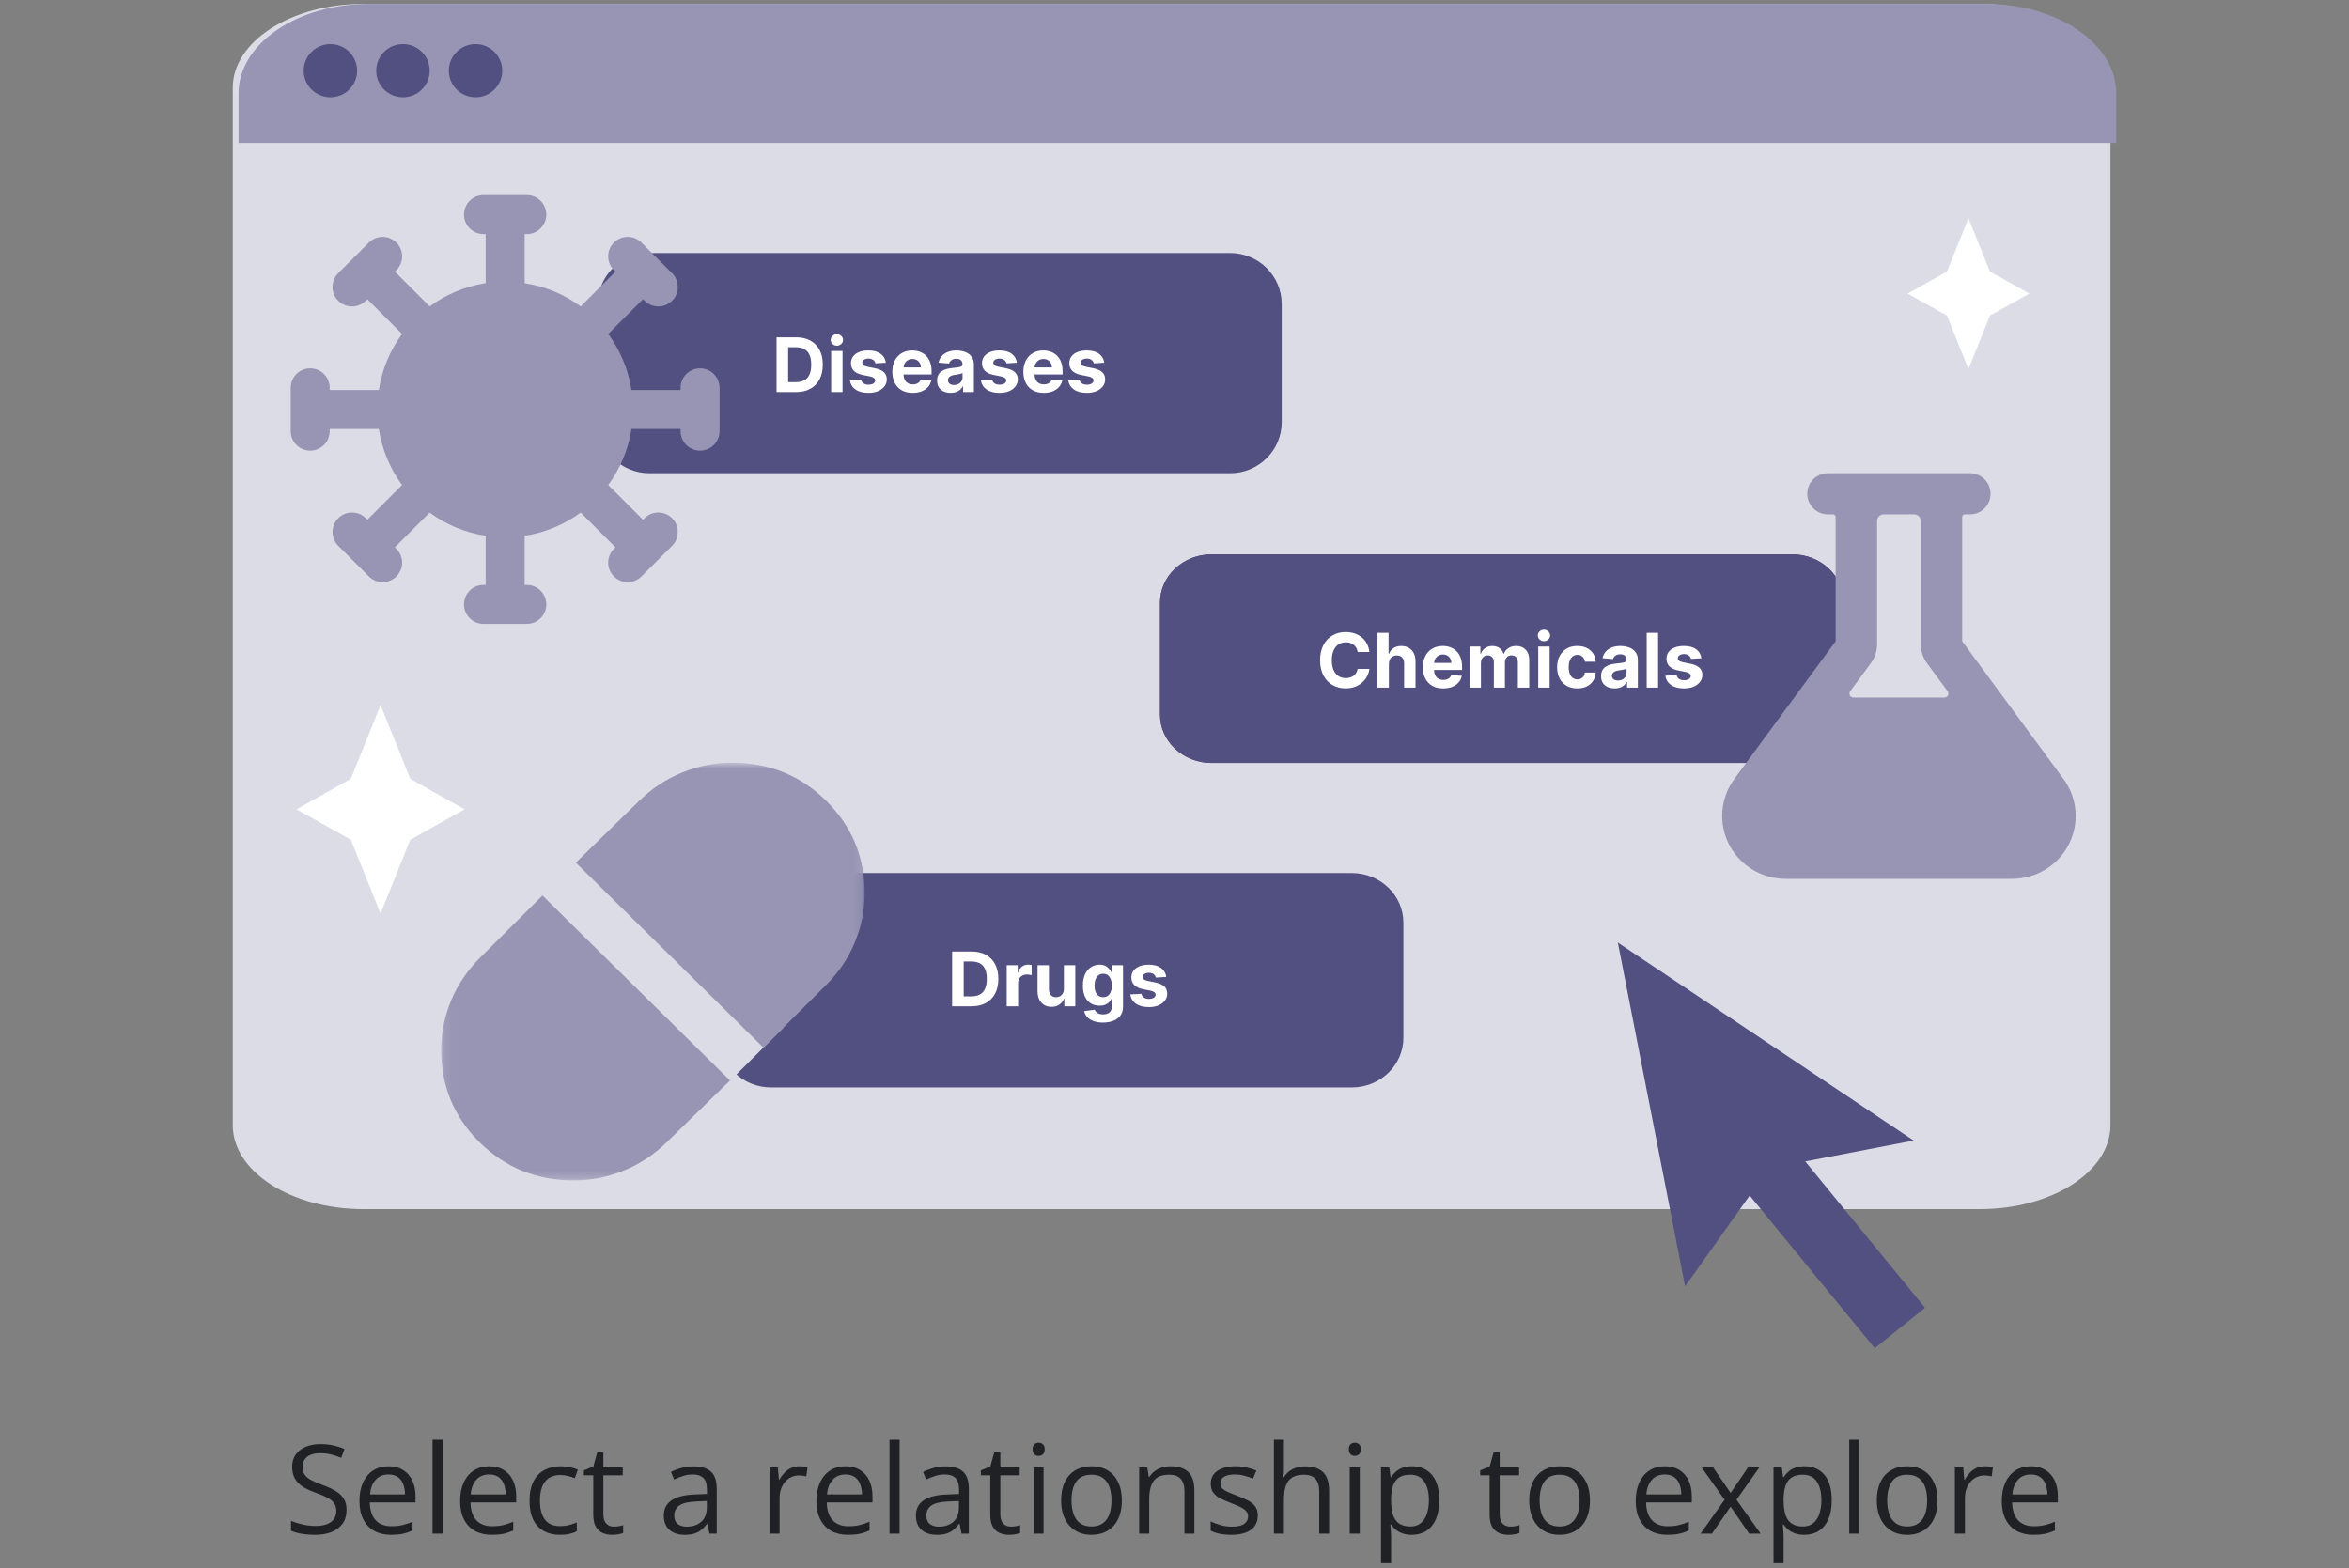 <svg width="304" height="203" viewBox="0 0 304 203" fill="none" xmlns="http://www.w3.org/2000/svg">
<rect x="0" y="0" width="304" height="203" fill="#808080" stroke="none"/>
<g clip-path="url(#clip0_8809_212117)">
<path d="M256.221 0.5H47.028C37.693 0.5 30.125 5.358 30.125 11.351V145.648C30.125 151.642 37.693 156.5 47.028 156.5H256.221C265.558 156.5 273.125 151.642 273.125 145.648V11.351C273.125 5.358 265.558 0.5 256.221 0.5Z" fill="#DCDCE6"/>
<path d="M174.947 113H99.803C96.115 113 93.125 115.879 93.125 119.431V134.319C93.125 137.871 96.115 140.75 99.803 140.75H174.947C178.635 140.75 181.625 137.871 181.625 134.319V119.431C181.625 115.879 178.635 113 174.947 113Z" fill="#524F81"/>
<path d="M125.734 130.249H123.22V123.158H125.755C126.468 123.158 127.081 123.301 127.597 123.584C128.111 123.866 128.507 124.271 128.784 124.8C129.063 125.328 129.203 125.961 129.203 126.697C129.203 127.435 129.063 128.071 128.784 128.602C128.507 129.132 128.109 129.54 127.589 129.823C127.072 130.108 126.454 130.249 125.734 130.249ZM124.719 128.965H125.671C126.115 128.965 126.487 128.887 126.79 128.729C127.094 128.57 127.323 128.324 127.475 127.992C127.63 127.657 127.707 127.225 127.707 126.697C127.707 126.173 127.63 125.745 127.475 125.413C127.323 125.08 127.096 124.835 126.793 124.678C126.49 124.522 126.118 124.443 125.675 124.443H124.719V128.965ZM130.285 130.249V124.931H131.716V125.859H131.771C131.868 125.529 132.031 125.28 132.259 125.111C132.488 124.94 132.751 124.855 133.048 124.855C133.123 124.855 133.202 124.86 133.288 124.869C133.373 124.878 133.448 124.891 133.513 124.907V126.216C133.444 126.195 133.348 126.176 133.225 126.16C133.103 126.144 132.991 126.136 132.889 126.136C132.673 126.136 132.478 126.184 132.308 126.278C132.139 126.37 132.005 126.499 131.906 126.666C131.809 126.832 131.761 127.024 131.761 127.24V130.249H130.285ZM137.686 127.985V124.931H139.161V130.249H137.745V129.283H137.689C137.569 129.595 137.369 129.845 137.09 130.035C136.813 130.224 136.475 130.318 136.075 130.318C135.72 130.318 135.407 130.238 135.137 130.076C134.867 129.915 134.656 129.685 134.504 129.387C134.353 129.089 134.278 128.733 134.275 128.317V124.931H135.75V128.054C135.753 128.368 135.837 128.617 136.003 128.799C136.169 128.981 136.392 129.072 136.671 129.072C136.849 129.072 137.015 129.032 137.17 128.951C137.324 128.868 137.449 128.746 137.544 128.584C137.641 128.422 137.688 128.223 137.686 127.985ZM142.736 132.355C142.258 132.355 141.849 132.289 141.507 132.157C141.168 132.028 140.898 131.851 140.697 131.627C140.496 131.404 140.366 131.152 140.306 130.873L141.67 130.689C141.712 130.795 141.778 130.894 141.868 130.987C141.958 131.079 142.076 131.153 142.224 131.209C142.374 131.266 142.556 131.295 142.771 131.295C143.092 131.295 143.356 131.217 143.564 131.059C143.774 130.905 143.879 130.645 143.879 130.281V129.307H143.817C143.752 129.455 143.655 129.595 143.526 129.727C143.397 129.858 143.23 129.965 143.027 130.048C142.824 130.132 142.582 130.173 142.3 130.173C141.901 130.173 141.538 130.081 141.209 129.896C140.884 129.709 140.624 129.424 140.431 129.041C140.239 128.656 140.143 128.168 140.143 127.58C140.143 126.977 140.241 126.475 140.437 126.07C140.634 125.666 140.894 125.364 141.22 125.163C141.547 124.963 141.907 124.862 142.297 124.862C142.594 124.862 142.843 124.912 143.044 125.014C143.245 125.113 143.407 125.238 143.53 125.388C143.654 125.536 143.749 125.681 143.817 125.824H143.872V124.931H145.336V130.301C145.336 130.753 145.226 131.132 145.004 131.437C144.783 131.742 144.475 131.97 144.083 132.123C143.693 132.277 143.244 132.355 142.736 132.355ZM142.768 129.065C143.005 129.065 143.206 129.007 143.37 128.889C143.536 128.769 143.663 128.598 143.751 128.376C143.841 128.152 143.886 127.885 143.886 127.573C143.886 127.261 143.842 126.991 143.755 126.763C143.667 126.532 143.539 126.353 143.374 126.226C143.207 126.099 143.005 126.036 142.768 126.036C142.525 126.036 142.321 126.101 142.155 126.233C141.988 126.362 141.862 126.542 141.778 126.773C141.692 127.004 141.649 127.27 141.649 127.573C141.649 127.88 141.692 128.146 141.778 128.369C141.865 128.591 141.991 128.763 142.155 128.885C142.321 129.005 142.525 129.065 142.768 129.065ZM150.935 126.448L149.585 126.531C149.562 126.415 149.512 126.312 149.436 126.219C149.36 126.124 149.26 126.049 149.135 125.994C149.012 125.936 148.866 125.908 148.695 125.908C148.467 125.908 148.274 125.956 148.117 126.053C147.96 126.148 147.881 126.274 147.881 126.434C147.881 126.561 147.932 126.668 148.034 126.756C148.135 126.844 148.309 126.914 148.557 126.967L149.519 127.161C150.036 127.267 150.421 127.438 150.676 127.673C150.929 127.909 151.057 128.218 151.057 128.602C151.057 128.95 150.954 129.256 150.748 129.519C150.545 129.782 150.266 129.988 149.911 130.135C149.557 130.281 149.15 130.353 148.688 130.353C147.984 130.353 147.424 130.207 147.005 129.913C146.59 129.618 146.347 129.217 146.275 128.709L147.726 128.632C147.769 128.847 147.876 129.011 148.044 129.124C148.213 129.235 148.429 129.29 148.692 129.29C148.95 129.29 149.158 129.241 149.315 129.142C149.474 129.04 149.555 128.909 149.557 128.75C149.555 128.617 149.498 128.506 149.388 128.421C149.277 128.334 149.106 128.266 148.875 128.221L147.954 128.037C147.435 127.933 147.048 127.753 146.794 127.497C146.542 127.24 146.417 126.914 146.417 126.517C146.417 126.175 146.509 125.881 146.694 125.634C146.881 125.387 147.143 125.197 147.48 125.063C147.819 124.929 148.216 124.862 148.671 124.862C149.343 124.862 149.871 125.004 150.256 125.288C150.644 125.572 150.871 125.959 150.935 126.448Z" fill="white"/>
<path d="M231.947 71.75H156.803C153.115 71.75 150.125 74.552 150.125 78.007V92.493C150.125 95.949 153.115 98.75 156.803 98.75H231.947C235.636 98.75 238.625 95.949 238.625 92.493V78.007C238.625 74.552 235.636 71.75 231.947 71.75Z" fill="#662E6B"/>
<path d="M231.947 71.75H156.803C153.115 71.75 150.125 74.552 150.125 78.007V92.493C150.125 95.949 153.115 98.75 156.803 98.75H231.947C235.636 98.75 238.625 95.949 238.625 92.493V78.007C238.625 74.552 235.636 71.75 231.947 71.75Z" fill="#524F81"/>
<path d="M177.222 84.391H175.705C175.678 84.196 175.621 84.022 175.536 83.869C175.45 83.714 175.341 83.583 175.207 83.474C175.073 83.365 174.919 83.283 174.743 83.225C174.57 83.167 174.382 83.138 174.178 83.138C173.812 83.138 173.492 83.23 173.219 83.412C172.947 83.592 172.736 83.855 172.586 84.202C172.436 84.545 172.361 84.963 172.361 85.455C172.361 85.96 172.436 86.385 172.586 86.729C172.738 87.073 172.951 87.332 173.223 87.508C173.495 87.683 173.81 87.771 174.168 87.771C174.369 87.771 174.555 87.745 174.726 87.691C174.898 87.638 175.052 87.561 175.186 87.46C175.32 87.355 175.431 87.229 175.519 87.082C175.609 86.935 175.671 86.766 175.705 86.576L177.222 86.584C177.183 86.909 177.085 87.223 176.928 87.525C176.773 87.825 176.564 88.094 176.301 88.332C176.04 88.567 175.729 88.754 175.366 88.893C175.006 89.029 174.598 89.097 174.144 89.097C173.512 89.097 172.946 88.954 172.447 88.668C171.951 88.381 171.559 87.967 171.27 87.425C170.984 86.882 170.841 86.226 170.841 85.455C170.841 84.682 170.986 84.024 171.277 83.481C171.568 82.939 171.963 82.525 172.461 82.242C172.96 81.955 173.521 81.812 174.144 81.812C174.555 81.812 174.936 81.87 175.286 81.985C175.639 82.101 175.952 82.27 176.224 82.491C176.497 82.71 176.719 82.979 176.89 83.298C177.063 83.616 177.173 83.981 177.222 84.391ZM179.744 85.926V89H178.27V81.909H179.703V84.62H179.765C179.885 84.307 180.079 84.061 180.346 83.883C180.614 83.703 180.95 83.613 181.354 83.613C181.723 83.613 182.046 83.693 182.32 83.855C182.597 84.014 182.812 84.244 182.964 84.544C183.119 84.842 183.195 85.198 183.193 85.614V89H181.718V85.877C181.72 85.549 181.637 85.294 181.468 85.112C181.303 84.93 181.069 84.838 180.769 84.838C180.568 84.838 180.391 84.881 180.236 84.967C180.084 85.052 179.964 85.177 179.876 85.34C179.791 85.502 179.746 85.697 179.744 85.926ZM186.777 89.104C186.23 89.104 185.759 88.993 185.365 88.771C184.972 88.548 184.669 88.231 184.457 87.823C184.245 87.412 184.139 86.926 184.139 86.365C184.139 85.818 184.245 85.338 184.457 84.925C184.669 84.512 184.969 84.19 185.354 83.959C185.742 83.728 186.196 83.613 186.718 83.613C187.069 83.613 187.396 83.669 187.698 83.782C188.003 83.893 188.269 84.061 188.494 84.284C188.723 84.508 188.901 84.79 189.028 85.129C189.154 85.466 189.218 85.861 189.218 86.314V86.719H184.727V85.804H187.83C187.83 85.592 187.783 85.404 187.691 85.24C187.599 85.076 187.471 84.948 187.307 84.856C187.145 84.761 186.957 84.714 186.742 84.714C186.519 84.714 186.32 84.766 186.147 84.87C185.976 84.971 185.842 85.108 185.746 85.282C185.648 85.453 185.599 85.643 185.596 85.853V86.722C185.596 86.985 185.645 87.212 185.742 87.404C185.841 87.595 185.981 87.743 186.161 87.847C186.341 87.951 186.554 88.003 186.802 88.003C186.965 88.003 187.115 87.98 187.252 87.934C187.387 87.888 187.504 87.818 187.601 87.726C187.698 87.634 187.772 87.52 187.823 87.387L189.187 87.477C189.118 87.805 188.976 88.09 188.761 88.336C188.548 88.578 188.274 88.767 187.937 88.903C187.603 89.037 187.216 89.104 186.777 89.104ZM190.18 89V83.682H191.587V84.62H191.649C191.759 84.309 191.944 84.063 192.202 83.883C192.461 83.703 192.77 83.613 193.131 83.613C193.495 83.613 193.806 83.704 194.062 83.886C194.318 84.067 194.489 84.311 194.575 84.62H194.63C194.738 84.316 194.935 84.072 195.218 83.89C195.505 83.705 195.843 83.613 196.233 83.613C196.729 83.613 197.132 83.771 197.441 84.087C197.753 84.401 197.908 84.847 197.908 85.423V89H196.437V85.714C196.437 85.419 196.359 85.198 196.201 85.05C196.045 84.902 195.849 84.828 195.613 84.828C195.346 84.828 195.136 84.913 194.986 85.084C194.836 85.252 194.761 85.475 194.761 85.753V89H193.331V85.683C193.331 85.423 193.256 85.215 193.106 85.06C192.958 84.905 192.763 84.828 192.521 84.828C192.358 84.828 192.21 84.87 192.078 84.952C191.949 85.033 191.846 85.147 191.77 85.295C191.694 85.441 191.656 85.612 191.656 85.808V89H190.18ZM199.074 89V83.682H200.548V89H199.074ZM199.815 82.996C199.595 82.996 199.408 82.924 199.25 82.778C199.096 82.63 199.018 82.454 199.018 82.249C199.018 82.045 199.096 81.871 199.25 81.726C199.408 81.578 199.595 81.504 199.815 81.504C200.034 81.504 200.221 81.578 200.376 81.726C200.533 81.871 200.611 82.045 200.611 82.249C200.611 82.454 200.533 82.63 200.376 82.778C200.221 82.924 200.034 82.996 199.815 82.996ZM204.133 89.104C203.588 89.104 203.12 88.989 202.727 88.758C202.337 88.525 202.037 88.201 201.827 87.788C201.619 87.375 201.516 86.899 201.516 86.362C201.516 85.817 201.621 85.339 201.831 84.928C202.043 84.515 202.344 84.193 202.735 83.962C203.125 83.729 203.588 83.613 204.126 83.613C204.59 83.613 204.997 83.697 205.345 83.866C205.693 84.034 205.969 84.271 206.173 84.575C206.376 84.88 206.488 85.237 206.509 85.648H205.117C205.077 85.383 204.973 85.17 204.805 85.008C204.639 84.844 204.421 84.762 204.151 84.762C203.922 84.762 203.722 84.825 203.551 84.949C203.383 85.072 203.251 85.25 203.157 85.486C203.062 85.721 203.014 86.006 203.014 86.341C203.014 86.68 203.061 86.969 203.153 87.207C203.248 87.445 203.38 87.625 203.551 87.75C203.722 87.875 203.922 87.937 204.151 87.937C204.319 87.937 204.47 87.903 204.604 87.833C204.74 87.764 204.852 87.664 204.94 87.532C205.03 87.398 205.089 87.238 205.117 87.051H206.509C206.485 87.457 206.374 87.815 206.176 88.124C205.98 88.431 205.708 88.671 205.362 88.844C205.016 89.017 204.607 89.104 204.133 89.104ZM208.969 89.101C208.63 89.101 208.327 89.041 208.062 88.924C207.796 88.804 207.586 88.627 207.432 88.394C207.28 88.159 207.203 87.865 207.203 87.515C207.203 87.22 207.258 86.971 207.366 86.77C207.475 86.569 207.622 86.408 207.809 86.286C207.996 86.164 208.209 86.071 208.447 86.008C208.687 85.946 208.938 85.903 209.201 85.877C209.51 85.845 209.76 85.815 209.949 85.787C210.139 85.757 210.276 85.713 210.361 85.655C210.446 85.598 210.489 85.513 210.489 85.399V85.378C210.489 85.159 210.42 84.99 210.281 84.87C210.145 84.75 209.951 84.689 209.7 84.689C209.434 84.689 209.223 84.748 209.066 84.866C208.909 84.982 208.805 85.127 208.754 85.303L207.391 85.192C207.46 84.868 207.595 84.589 207.799 84.354C208.002 84.116 208.264 83.934 208.585 83.806C208.908 83.677 209.282 83.613 209.707 83.613C210.002 83.613 210.285 83.647 210.555 83.716C210.827 83.786 211.069 83.893 211.279 84.039C211.491 84.184 211.658 84.371 211.78 84.599C211.903 84.826 211.964 85.097 211.964 85.413V89H210.565V88.263H210.523C210.439 88.429 210.324 88.576 210.181 88.702C210.038 88.827 209.866 88.925 209.665 88.996C209.464 89.066 209.233 89.101 208.969 89.101ZM209.392 88.083C209.608 88.083 209.8 88.04 209.966 87.955C210.133 87.867 210.263 87.749 210.358 87.601C210.452 87.454 210.499 87.286 210.499 87.1V86.535C210.454 86.565 210.39 86.593 210.309 86.618C210.231 86.641 210.142 86.663 210.043 86.684C209.943 86.702 209.844 86.719 209.745 86.736C209.645 86.749 209.555 86.762 209.475 86.774C209.302 86.799 209.15 86.839 209.021 86.895C208.892 86.95 208.792 87.025 208.72 87.12C208.648 87.212 208.612 87.328 208.612 87.466C208.612 87.667 208.685 87.82 208.831 87.927C208.978 88.03 209.165 88.083 209.392 88.083ZM214.583 81.909V89H213.109V81.909H214.583ZM220.19 85.198L218.839 85.282C218.816 85.166 218.767 85.063 218.691 84.97C218.614 84.875 218.514 84.8 218.389 84.745C218.267 84.687 218.12 84.658 217.95 84.658C217.721 84.658 217.528 84.707 217.372 84.804C217.214 84.898 217.136 85.025 217.136 85.185C217.136 85.312 217.186 85.419 217.288 85.507C217.39 85.594 217.564 85.665 217.811 85.718L218.773 85.912C219.291 86.018 219.676 86.188 219.93 86.424C220.184 86.659 220.311 86.969 220.311 87.352C220.311 87.7 220.208 88.006 220.003 88.27C219.799 88.533 219.52 88.738 219.165 88.886C218.812 89.032 218.404 89.104 217.942 89.104C217.239 89.104 216.678 88.957 216.26 88.664C215.845 88.369 215.601 87.967 215.53 87.46L216.98 87.383C217.024 87.598 217.13 87.762 217.299 87.875C217.467 87.985 217.683 88.041 217.946 88.041C218.205 88.041 218.413 87.991 218.569 87.892C218.728 87.79 218.809 87.66 218.812 87.501C218.809 87.367 218.753 87.257 218.642 87.172C218.531 87.085 218.36 87.017 218.13 86.971L217.209 86.788C216.689 86.684 216.303 86.504 216.049 86.248C215.797 85.991 215.671 85.665 215.671 85.267C215.671 84.926 215.764 84.632 215.948 84.385C216.136 84.138 216.397 83.947 216.734 83.814C217.074 83.68 217.471 83.613 217.925 83.613C218.597 83.613 219.126 83.755 219.511 84.039C219.899 84.322 220.125 84.709 220.19 85.198Z" fill="white"/>
<path d="M159.197 32.75H84.053C80.365 32.75 77.375 35.707 77.375 39.355V54.645C77.375 58.293 80.365 61.25 84.053 61.25H159.197C162.885 61.25 165.875 58.293 165.875 54.645V39.355C165.875 35.707 162.885 32.75 159.197 32.75Z" fill="#524F81"/>
<path d="M103.013 50.75H100.499V43.659H103.033C103.747 43.659 104.361 43.801 104.875 44.085C105.391 44.367 105.786 44.772 106.063 45.3C106.342 45.829 106.482 46.461 106.482 47.198C106.482 47.936 106.342 48.571 106.063 49.102C105.786 49.633 105.388 50.04 104.869 50.324C104.351 50.608 103.733 50.75 103.013 50.75ZM101.998 49.465H102.95C103.394 49.465 103.766 49.387 104.069 49.23C104.373 49.071 104.602 48.825 104.754 48.492C104.909 48.158 104.986 47.726 104.986 47.198C104.986 46.674 104.909 46.245 104.754 45.913C104.602 45.581 104.375 45.336 104.072 45.179C103.77 45.022 103.397 44.944 102.954 44.944H101.998V49.465ZM107.565 50.75V45.432H109.04V50.75H107.565ZM108.306 44.746C108.087 44.746 107.899 44.673 107.742 44.528C107.587 44.38 107.509 44.204 107.509 43.998C107.509 43.795 107.587 43.621 107.742 43.475C107.899 43.328 108.087 43.254 108.306 43.254C108.525 43.254 108.712 43.328 108.867 43.475C109.024 43.621 109.102 43.795 109.102 43.998C109.102 44.204 109.024 44.38 108.867 44.528C108.712 44.673 108.525 44.746 108.306 44.746ZM114.646 46.948L113.296 47.031C113.273 46.916 113.224 46.812 113.147 46.72C113.071 46.625 112.971 46.55 112.846 46.495C112.723 46.437 112.577 46.408 112.406 46.408C112.177 46.408 111.985 46.457 111.828 46.553C111.671 46.648 111.592 46.775 111.592 46.934C111.592 47.061 111.643 47.169 111.745 47.256C111.847 47.344 112.021 47.414 112.267 47.468L113.23 47.661C113.747 47.768 114.133 47.938 114.387 48.174C114.64 48.409 114.767 48.719 114.767 49.102C114.767 49.45 114.665 49.756 114.46 50.019C114.256 50.282 113.977 50.488 113.621 50.636C113.269 50.781 112.861 50.854 112.399 50.854C111.695 50.854 111.134 50.707 110.716 50.414C110.301 50.119 110.058 49.717 109.986 49.209L111.436 49.133C111.481 49.348 111.586 49.511 111.755 49.625C111.924 49.736 112.14 49.791 112.402 49.791C112.661 49.791 112.869 49.741 113.026 49.642C113.185 49.54 113.266 49.41 113.269 49.251C113.266 49.117 113.209 49.007 113.098 48.922C112.988 48.834 112.817 48.767 112.586 48.721L111.665 48.538C111.146 48.434 110.759 48.254 110.506 47.997C110.254 47.741 110.128 47.414 110.128 47.017C110.128 46.676 110.221 46.382 110.405 46.135C110.592 45.888 110.854 45.697 111.191 45.563C111.53 45.429 111.927 45.362 112.382 45.362C113.053 45.362 113.582 45.504 113.968 45.788C114.355 46.072 114.582 46.459 114.646 46.948ZM118.12 50.854C117.573 50.854 117.102 50.743 116.707 50.521C116.315 50.297 116.012 49.981 115.8 49.573C115.588 49.162 115.482 48.676 115.482 48.115C115.482 47.568 115.588 47.088 115.8 46.675C116.012 46.262 116.311 45.94 116.697 45.709C117.085 45.478 117.539 45.362 118.061 45.362C118.412 45.362 118.738 45.419 119.041 45.532C119.346 45.643 119.611 45.81 119.837 46.034C120.066 46.258 120.244 46.54 120.37 46.879C120.497 47.216 120.561 47.611 120.561 48.063V48.468H116.07V47.554H119.173C119.173 47.342 119.126 47.154 119.034 46.99C118.942 46.826 118.813 46.698 118.65 46.605C118.488 46.511 118.3 46.464 118.085 46.464C117.862 46.464 117.663 46.515 117.49 46.619C117.319 46.721 117.185 46.858 117.088 47.031C116.991 47.202 116.941 47.393 116.939 47.603V48.472C116.939 48.735 116.988 48.962 117.085 49.154C117.184 49.345 117.324 49.493 117.504 49.597C117.684 49.701 117.897 49.753 118.144 49.753C118.308 49.753 118.458 49.73 118.594 49.684C118.73 49.637 118.847 49.568 118.944 49.476C119.041 49.383 119.115 49.27 119.166 49.136L120.529 49.227C120.46 49.554 120.319 49.84 120.104 50.085C119.891 50.328 119.617 50.517 119.28 50.653C118.945 50.787 118.558 50.854 118.12 50.854ZM123.04 50.85C122.701 50.85 122.398 50.791 122.133 50.674C121.867 50.554 121.657 50.377 121.503 50.144C121.351 49.909 121.274 49.615 121.274 49.265C121.274 48.969 121.328 48.721 121.437 48.52C121.546 48.319 121.693 48.158 121.88 48.035C122.067 47.913 122.279 47.821 122.517 47.758C122.757 47.696 123.009 47.652 123.272 47.627C123.581 47.595 123.831 47.565 124.02 47.537C124.209 47.507 124.346 47.463 124.432 47.405C124.517 47.348 124.56 47.262 124.56 47.149V47.128C124.56 46.909 124.491 46.739 124.352 46.619C124.216 46.499 124.022 46.439 123.77 46.439C123.505 46.439 123.294 46.498 123.137 46.616C122.98 46.731 122.876 46.877 122.825 47.052L121.461 46.941C121.531 46.618 121.666 46.339 121.87 46.103C122.073 45.866 122.335 45.683 122.656 45.556C122.979 45.427 123.352 45.362 123.778 45.362C124.073 45.362 124.356 45.397 124.626 45.466C124.898 45.536 125.14 45.643 125.35 45.788C125.562 45.934 125.729 46.121 125.851 46.349C125.974 46.575 126.035 46.847 126.035 47.163V50.75H124.636V50.013H124.594C124.509 50.179 124.395 50.325 124.252 50.452C124.108 50.577 123.937 50.675 123.736 50.746C123.535 50.816 123.303 50.85 123.04 50.85ZM123.463 49.832C123.679 49.832 123.871 49.79 124.037 49.704C124.204 49.617 124.333 49.499 124.429 49.351C124.523 49.203 124.57 49.036 124.57 48.849V48.285C124.524 48.315 124.461 48.342 124.38 48.368C124.301 48.391 124.213 48.413 124.114 48.434C124.014 48.452 123.915 48.469 123.815 48.486C123.716 48.499 123.626 48.512 123.545 48.524C123.373 48.549 123.221 48.589 123.092 48.645C122.962 48.7 122.862 48.775 122.791 48.87C122.719 48.962 122.683 49.078 122.683 49.216C122.683 49.417 122.756 49.57 122.902 49.677C123.049 49.781 123.236 49.832 123.463 49.832ZM131.604 46.948L130.254 47.031C130.231 46.916 130.181 46.812 130.105 46.72C130.029 46.625 129.928 46.55 129.804 46.495C129.682 46.437 129.535 46.408 129.364 46.408C129.136 46.408 128.943 46.457 128.785 46.553C128.629 46.648 128.551 46.775 128.551 46.934C128.551 47.061 128.601 47.169 128.703 47.256C128.804 47.344 128.978 47.414 129.226 47.468L130.188 47.661C130.705 47.768 131.09 47.938 131.344 48.174C131.599 48.409 131.725 48.719 131.725 49.102C131.725 49.45 131.623 49.756 131.417 50.019C131.214 50.282 130.935 50.488 130.579 50.636C130.226 50.781 129.819 50.854 129.357 50.854C128.653 50.854 128.092 50.707 127.675 50.414C127.259 50.119 127.015 49.717 126.943 49.209L128.395 49.133C128.438 49.348 128.545 49.511 128.713 49.625C128.881 49.736 129.097 49.791 129.361 49.791C129.619 49.791 129.826 49.741 129.984 49.642C130.143 49.54 130.224 49.41 130.226 49.251C130.224 49.117 130.167 49.007 130.057 48.922C129.946 48.834 129.775 48.767 129.544 48.721L128.623 48.538C128.104 48.434 127.717 48.254 127.463 47.997C127.211 47.741 127.086 47.414 127.086 47.017C127.086 46.676 127.178 46.382 127.363 46.135C127.549 45.888 127.812 45.697 128.149 45.563C128.488 45.429 128.885 45.362 129.34 45.362C130.012 45.362 130.54 45.504 130.925 45.788C131.313 46.072 131.539 46.459 131.604 46.948ZM135.078 50.854C134.53 50.854 134.06 50.743 133.665 50.521C133.273 50.297 132.97 49.981 132.758 49.573C132.546 49.162 132.439 48.676 132.439 48.115C132.439 47.568 132.546 47.088 132.758 46.675C132.97 46.262 133.269 45.94 133.654 45.709C134.042 45.478 134.497 45.362 135.019 45.362C135.37 45.362 135.697 45.419 135.999 45.532C136.303 45.643 136.569 45.81 136.795 46.034C137.023 46.258 137.201 46.54 137.328 46.879C137.455 47.216 137.518 47.611 137.518 48.063V48.468H133.028V47.554H136.13C136.13 47.342 136.084 47.154 135.991 46.99C135.899 46.826 135.772 46.698 135.607 46.605C135.446 46.511 135.258 46.464 135.043 46.464C134.819 46.464 134.62 46.515 134.448 46.619C134.277 46.721 134.143 46.858 134.046 47.031C133.949 47.202 133.9 47.393 133.897 47.603V48.472C133.897 48.735 133.945 48.962 134.042 49.154C134.142 49.345 134.281 49.493 134.461 49.597C134.641 49.701 134.855 49.753 135.102 49.753C135.266 49.753 135.416 49.73 135.552 49.684C135.688 49.637 135.805 49.568 135.901 49.476C135.999 49.383 136.072 49.27 136.123 49.136L137.488 49.227C137.418 49.554 137.276 49.84 137.062 50.085C136.849 50.328 136.575 50.517 136.237 50.653C135.903 50.787 135.516 50.854 135.078 50.854ZM142.906 46.948L141.556 47.031C141.532 46.916 141.483 46.812 141.407 46.72C141.331 46.625 141.23 46.55 141.106 46.495C140.983 46.437 140.836 46.408 140.666 46.408C140.437 46.408 140.245 46.457 140.088 46.553C139.931 46.648 139.852 46.775 139.852 46.934C139.852 47.061 139.903 47.169 140.005 47.256C140.106 47.344 140.281 47.414 140.527 47.468L141.49 47.661C142.007 47.768 142.393 47.938 142.646 48.174C142.9 48.409 143.027 48.719 143.027 49.102C143.027 49.45 142.924 49.756 142.719 50.019C142.516 50.282 142.237 50.488 141.881 50.636C141.528 50.781 141.121 50.854 140.659 50.854C139.955 50.854 139.394 50.707 138.976 50.414C138.561 50.119 138.317 49.717 138.246 49.209L139.696 49.133C139.741 49.348 139.846 49.511 140.015 49.625C140.184 49.736 140.399 49.791 140.662 49.791C140.921 49.791 141.129 49.741 141.286 49.642C141.445 49.54 141.526 49.41 141.528 49.251C141.526 49.117 141.469 49.007 141.358 48.922C141.247 48.834 141.077 48.767 140.846 48.721L139.925 48.538C139.405 48.434 139.019 48.254 138.765 47.997C138.514 47.741 138.388 47.414 138.388 47.017C138.388 46.676 138.48 46.382 138.664 46.135C138.852 45.888 139.114 45.697 139.45 45.563C139.79 45.429 140.187 45.362 140.641 45.362C141.313 45.362 141.842 45.504 142.228 45.788C142.615 46.072 142.841 46.459 142.906 46.948Z" fill="white"/>
<mask id="mask0_8809_212117" style="mask-type:luminance" maskUnits="userSpaceOnUse" x="57" y="98" width="55" height="55">
<path d="M111.875 98.75H57.125V152.75H111.875V98.75Z" fill="white"/>
</mask>
<g mask="url(#mask0_8809_212117)">
<path d="M68.191 117.912L73.142 112.977L76.346 109.783L101.391 133.009L92.072 142.299L68.191 117.912Z" fill="#DCDCE6"/>
<path d="M98.796 135.591L106.856 127.551C108.469 125.961 109.716 124.131 110.598 122.061C111.449 120.021 111.906 117.861 111.906 115.611C111.906 110.901 110.233 106.911 106.917 103.641C103.602 100.371 99.556 98.721 94.781 98.721C92.5 98.721 90.31 99.141 88.241 100.011C86.173 100.851 84.318 102.081 82.675 103.701L74.523 111.651L98.796 135.591ZM74.219 152.781C76.501 152.781 78.691 152.361 80.759 151.491C82.827 150.651 84.683 149.421 86.325 147.801L94.477 139.851L70.204 115.911L62.144 123.951C60.532 125.541 59.285 127.371 58.403 129.441C57.551 131.481 57.095 133.641 57.095 135.891C57.095 140.601 58.768 144.591 62.083 147.861C65.398 151.131 69.444 152.781 74.219 152.781Z" fill="#9795B3"/>
</g>
<path fill-rule="evenodd" clip-rule="evenodd" d="M253.941 83.004V66.906C253.941 66.722 254.091 66.573 254.275 66.573H254.95C256.42 66.573 257.613 65.381 257.613 63.911C257.613 62.441 256.42 61.25 254.95 61.25H236.552C235.081 61.25 233.89 62.441 233.89 63.911C233.89 65.381 235.081 66.573 236.552 66.573H237.227C237.412 66.573 237.561 66.722 237.561 66.906V83.004L224.452 100.821C223.558 102.035 223.021 103.471 222.901 104.97C222.781 106.468 223.083 107.97 223.772 109.309C224.462 110.647 225.512 111.77 226.805 112.553C228.099 113.337 229.585 113.75 231.1 113.75H260.4C261.916 113.75 263.401 113.337 264.695 112.553C265.988 111.77 267.038 110.647 267.728 109.309C268.417 107.97 268.72 106.468 268.6 104.97C268.48 103.472 267.945 102.036 267.05 100.821L253.941 83.004ZM242.927 67.419V83.35C242.927 84.252 242.638 85.131 242.104 85.858L239.443 89.473C239.196 89.808 239.436 90.282 239.852 90.282H251.65C252.067 90.282 252.306 89.808 252.059 89.473L249.399 85.858C248.864 85.131 248.575 84.252 248.575 83.35V67.419C248.575 66.952 248.196 66.573 247.728 66.573H243.774C243.306 66.573 242.927 66.952 242.927 67.419ZM231.103 108.427H260.401C260.93 108.426 261.448 108.282 261.898 108.009C262.348 107.736 262.711 107.347 262.949 106.884C263.187 106.422 263.291 105.905 263.25 105.39C263.209 104.874 263.025 104.379 262.717 103.958L256.824 95.95C256.664 95.733 256.411 95.605 256.141 95.605H235.361C235.091 95.605 234.838 95.733 234.679 95.95L228.787 103.958C228.479 104.378 228.295 104.874 228.253 105.39C228.213 105.905 228.317 106.422 228.555 106.884C228.793 107.347 229.156 107.736 229.606 108.009C230.056 108.282 230.574 108.426 231.103 108.427Z" fill="#9795B3"/>
<path d="M226.264 105.282L234.736 91.733L239.82 93.427L258.458 95.12L263.542 98.507L266.931 105.282L261.847 112.056L227.959 110.363L226.264 105.282Z" fill="#9795B3"/>
<path d="M251.966 35.154L246.875 38L251.966 40.846L254.751 47.75L257.534 40.846L262.625 38L257.534 35.154L254.751 28.25L251.966 35.154Z" fill="white"/>
<path d="M45.405 100.809L38.375 104.751L45.405 108.691L49.251 118.25L53.095 108.691L60.125 104.751L53.095 100.809L49.251 91.25L45.405 100.809Z" fill="white"/>
<path fill-rule="evenodd" clip-rule="evenodd" d="M60.049 27.773C60.049 26.38 61.178 25.25 62.572 25.25H68.178C69.571 25.25 70.701 26.38 70.701 27.773C70.701 29.166 69.571 30.296 68.178 30.296H67.897V36.653C70.582 37.064 73.053 38.12 75.15 39.658L79.647 35.161L79.449 34.964C78.463 33.978 78.463 32.381 79.449 31.396C80.434 30.411 82.031 30.411 83.016 31.396L86.98 35.359C87.965 36.345 87.965 37.942 86.98 38.927C85.995 39.912 84.397 39.912 83.412 38.927L83.214 38.729L78.717 43.226C80.255 45.322 81.311 47.794 81.722 50.477H88.079V50.197C88.079 48.804 89.209 47.674 90.602 47.674C91.996 47.674 93.125 48.804 93.125 50.197V55.803C93.125 57.196 91.996 58.326 90.602 58.326C89.209 58.326 88.079 57.196 88.079 55.803V55.523H81.722C81.311 58.206 80.255 60.678 78.717 62.774L83.214 67.271L83.412 67.073C84.397 66.088 85.995 66.088 86.98 67.073C87.965 68.058 87.965 69.656 86.98 70.641L83.016 74.604C82.031 75.589 80.434 75.589 79.449 74.604C78.463 73.619 78.463 72.022 79.449 71.036L79.647 70.838L75.15 66.341C73.053 67.88 70.582 68.936 67.897 69.347V75.705H68.178C69.571 75.705 70.701 76.834 70.701 78.227C70.701 79.621 69.571 80.75 68.178 80.75H62.572C61.178 80.75 60.049 79.621 60.049 78.227C60.049 76.834 61.178 75.705 62.572 75.705H62.852V69.347C60.168 68.936 57.697 67.88 55.601 66.342L51.105 70.838L51.303 71.037C52.288 72.023 52.288 73.62 51.302 74.605C50.317 75.589 48.719 75.589 47.734 74.603L45.804 72.671C45.787 72.656 45.77 72.639 45.753 72.622C45.736 72.605 45.719 72.588 45.703 72.57L43.774 70.64C42.789 69.654 42.789 68.057 43.775 67.072C44.761 66.088 46.358 66.088 47.343 67.074L47.538 67.27L52.033 62.775C50.495 60.679 49.439 58.207 49.029 55.523H42.67V55.803C42.67 57.196 41.541 58.326 40.148 58.326C38.755 58.326 37.625 57.196 37.625 55.803V50.197C37.625 48.804 38.755 47.674 40.148 47.674C41.541 47.674 42.67 48.804 42.67 50.197V50.477H49.029C49.439 47.793 50.495 45.322 52.033 43.226L47.536 38.729L47.338 38.928C46.352 39.913 44.755 39.912 43.77 38.926C42.785 37.941 42.786 36.344 43.771 35.359L45.703 33.428C45.719 33.411 45.736 33.394 45.752 33.378C45.77 33.361 45.787 33.344 45.804 33.327L47.735 31.398C48.72 30.413 50.318 30.414 51.303 31.399C52.287 32.385 52.287 33.982 51.301 34.967L51.105 35.163L55.601 39.658C57.697 38.12 60.168 37.064 62.852 36.653V30.296H62.572C61.178 30.296 60.049 29.166 60.049 27.773ZM65.375 41.508C59.028 41.508 53.883 46.653 53.883 53C53.883 59.347 59.028 64.492 65.375 64.492C71.722 64.492 76.867 59.347 76.867 53C76.867 46.653 71.722 41.508 65.375 41.508Z" fill="#9795B3"/>
<path d="M77.989 52.16C77.989 59.59 71.965 65.614 64.534 65.614C57.103 65.614 51.08 59.59 51.08 52.16C51.08 44.729 57.103 38.705 64.534 38.705C71.965 38.705 77.989 44.729 77.989 52.16Z" fill="#9795B3"/>
<path d="M226.428 154.753C223.595 158.731 220.93 162.487 218.078 166.495C215.118 151.368 212.207 136.513 209.375 122C222.018 130.463 234.886 139.072 247.655 147.622C243.333 148.459 238.648 149.364 233.631 150.327C238.894 156.756 243.941 162.934 249.125 169.276C246.949 171.028 244.823 172.729 242.628 174.5C237.238 167.924 231.945 161.465 226.447 154.753H226.428Z" fill="#524F81"/>
<path d="M47.778 0.5H256.971C266.303 0.5 273.875 5.685 273.875 12.075V18.5H30.875V12.075C30.875 5.685 38.447 0.5 47.778 0.5Z" fill="#9795B3"/>
<path d="M61.542 12.594C63.452 12.594 65 11.053 65 9.152C65 7.252 63.452 5.711 61.542 5.711C59.632 5.711 58.084 7.252 58.084 9.152C58.084 11.053 59.632 12.594 61.542 12.594Z" fill="#524F81"/>
<path d="M52.148 12.594C54.057 12.594 55.606 11.053 55.606 9.152C55.606 7.252 54.057 5.711 52.148 5.711C50.238 5.711 48.69 7.252 48.69 9.152C48.69 11.053 50.238 12.594 52.148 12.594Z" fill="#524F81"/>
<path d="M42.76 12.594C44.67 12.594 46.218 11.053 46.218 9.152C46.218 7.252 44.67 5.711 42.76 5.711C40.85 5.711 39.302 7.252 39.302 9.152C39.302 11.053 40.85 12.594 42.76 12.594Z" fill="#524F81"/>
</g>
<path d="M44.852 195.461C44.852 196.138 44.682 196.716 44.344 197.195C44.01 197.669 43.542 198.031 42.938 198.281C42.333 198.531 41.622 198.656 40.805 198.656C40.372 198.656 39.964 198.635 39.578 198.594C39.193 198.552 38.839 198.492 38.516 198.414C38.193 198.336 37.909 198.24 37.664 198.125V196.852C38.055 197.013 38.531 197.164 39.094 197.305C39.656 197.44 40.245 197.508 40.859 197.508C41.432 197.508 41.917 197.432 42.312 197.281C42.708 197.125 43.008 196.904 43.211 196.617C43.419 196.326 43.523 195.977 43.523 195.57C43.523 195.18 43.438 194.854 43.266 194.594C43.094 194.328 42.807 194.089 42.406 193.875C42.01 193.656 41.469 193.424 40.781 193.18C40.297 193.008 39.87 192.82 39.5 192.617C39.13 192.409 38.82 192.174 38.57 191.914C38.32 191.654 38.13 191.352 38 191.008C37.875 190.664 37.812 190.271 37.812 189.828C37.812 189.219 37.966 188.698 38.273 188.266C38.586 187.828 39.016 187.495 39.562 187.266C40.115 187.031 40.747 186.914 41.461 186.914C42.07 186.914 42.633 186.971 43.148 187.086C43.669 187.201 44.146 187.354 44.578 187.547L44.164 188.688C43.753 188.516 43.315 188.372 42.852 188.258C42.393 188.143 41.919 188.086 41.43 188.086C40.94 188.086 40.526 188.159 40.188 188.305C39.854 188.445 39.599 188.646 39.422 188.906C39.245 189.167 39.156 189.477 39.156 189.836C39.156 190.237 39.24 190.57 39.406 190.836C39.578 191.102 39.849 191.339 40.219 191.547C40.594 191.75 41.089 191.964 41.703 192.188C42.375 192.432 42.945 192.693 43.414 192.969C43.883 193.24 44.24 193.573 44.484 193.969C44.729 194.359 44.852 194.857 44.852 195.461ZM50.289 189.781C51.018 189.781 51.643 189.943 52.164 190.266C52.685 190.589 53.083 191.042 53.359 191.625C53.635 192.203 53.773 192.88 53.773 193.656V194.461H47.859C47.875 195.466 48.125 196.232 48.609 196.758C49.094 197.284 49.776 197.547 50.656 197.547C51.198 197.547 51.677 197.497 52.094 197.398C52.51 197.299 52.943 197.154 53.391 196.961V198.102C52.958 198.294 52.529 198.435 52.102 198.523C51.68 198.612 51.18 198.656 50.602 198.656C49.779 198.656 49.06 198.49 48.445 198.156C47.836 197.818 47.362 197.323 47.023 196.672C46.685 196.021 46.516 195.224 46.516 194.281C46.516 193.359 46.669 192.562 46.977 191.891C47.289 191.214 47.727 190.693 48.289 190.328C48.857 189.964 49.523 189.781 50.289 189.781ZM50.273 190.844C49.581 190.844 49.029 191.07 48.617 191.523C48.206 191.977 47.961 192.609 47.883 193.422H52.414C52.409 192.911 52.328 192.464 52.172 192.078C52.021 191.688 51.789 191.385 51.477 191.172C51.164 190.953 50.763 190.844 50.273 190.844ZM57.281 198.5H55.977V186.344H57.281V198.5ZM63.32 189.781C64.049 189.781 64.674 189.943 65.195 190.266C65.716 190.589 66.115 191.042 66.391 191.625C66.667 192.203 66.805 192.88 66.805 193.656V194.461H60.891C60.906 195.466 61.156 196.232 61.641 196.758C62.125 197.284 62.807 197.547 63.688 197.547C64.229 197.547 64.708 197.497 65.125 197.398C65.542 197.299 65.974 197.154 66.422 196.961V198.102C65.99 198.294 65.56 198.435 65.133 198.523C64.711 198.612 64.211 198.656 63.633 198.656C62.81 198.656 62.091 198.49 61.477 198.156C60.867 197.818 60.393 197.323 60.055 196.672C59.716 196.021 59.547 195.224 59.547 194.281C59.547 193.359 59.7 192.562 60.008 191.891C60.32 191.214 60.758 190.693 61.32 190.328C61.888 189.964 62.555 189.781 63.32 189.781ZM63.305 190.844C62.612 190.844 62.06 191.07 61.648 191.523C61.237 191.977 60.992 192.609 60.914 193.422H65.445C65.44 192.911 65.359 192.464 65.203 192.078C65.052 191.688 64.82 191.385 64.508 191.172C64.195 190.953 63.794 190.844 63.305 190.844ZM72.438 198.656C71.667 198.656 70.987 198.497 70.398 198.18C69.81 197.862 69.352 197.378 69.023 196.727C68.695 196.076 68.531 195.255 68.531 194.266C68.531 193.229 68.703 192.383 69.047 191.727C69.396 191.065 69.875 190.576 70.484 190.258C71.094 189.94 71.787 189.781 72.562 189.781C72.99 189.781 73.401 189.826 73.797 189.914C74.198 189.997 74.526 190.104 74.781 190.234L74.391 191.32C74.13 191.216 73.828 191.122 73.484 191.039C73.146 190.956 72.828 190.914 72.531 190.914C71.938 190.914 71.443 191.042 71.047 191.297C70.656 191.552 70.362 191.927 70.164 192.422C69.971 192.917 69.875 193.526 69.875 194.25C69.875 194.943 69.969 195.534 70.156 196.023C70.349 196.513 70.633 196.888 71.008 197.148C71.388 197.404 71.862 197.531 72.43 197.531C72.883 197.531 73.292 197.484 73.656 197.391C74.021 197.292 74.352 197.177 74.648 197.047V198.203C74.362 198.349 74.042 198.461 73.688 198.539C73.338 198.617 72.922 198.656 72.438 198.656ZM79.445 197.594C79.659 197.594 79.878 197.576 80.102 197.539C80.326 197.503 80.508 197.458 80.648 197.406V198.414C80.497 198.482 80.287 198.539 80.016 198.586C79.75 198.633 79.49 198.656 79.234 198.656C78.781 198.656 78.37 198.578 78 198.422C77.63 198.26 77.333 197.99 77.109 197.609C76.891 197.229 76.781 196.703 76.781 196.031V190.953H75.562V190.32L76.789 189.812L77.305 187.953H78.086V189.938H80.594V190.953H78.086V195.992C78.086 196.529 78.208 196.93 78.453 197.195C78.703 197.461 79.034 197.594 79.445 197.594ZM89.742 189.797C90.763 189.797 91.521 190.026 92.016 190.484C92.51 190.943 92.758 191.674 92.758 192.68V198.5H91.812L91.562 197.234H91.5C91.26 197.547 91.01 197.81 90.75 198.023C90.49 198.232 90.188 198.391 89.844 198.5C89.505 198.604 89.088 198.656 88.594 198.656C88.073 198.656 87.609 198.565 87.203 198.383C86.802 198.201 86.484 197.924 86.25 197.555C86.021 197.185 85.906 196.716 85.906 196.148C85.906 195.294 86.245 194.638 86.922 194.18C87.599 193.721 88.63 193.471 90.016 193.43L91.492 193.367V192.844C91.492 192.104 91.333 191.586 91.016 191.289C90.698 190.992 90.25 190.844 89.672 190.844C89.224 190.844 88.797 190.909 88.391 191.039C87.984 191.169 87.599 191.323 87.234 191.5L86.836 190.516C87.221 190.318 87.664 190.148 88.164 190.008C88.664 189.867 89.19 189.797 89.742 189.797ZM91.477 194.281L90.172 194.336C89.104 194.378 88.352 194.552 87.914 194.859C87.477 195.167 87.258 195.602 87.258 196.164C87.258 196.654 87.406 197.016 87.703 197.25C88 197.484 88.393 197.602 88.883 197.602C89.643 197.602 90.266 197.391 90.75 196.969C91.234 196.547 91.477 195.914 91.477 195.07V194.281ZM103.477 189.781C103.648 189.781 103.828 189.792 104.016 189.812C104.203 189.828 104.37 189.852 104.516 189.883L104.352 191.086C104.211 191.049 104.055 191.021 103.883 191C103.711 190.979 103.549 190.969 103.398 190.969C103.055 190.969 102.729 191.039 102.422 191.18C102.12 191.315 101.854 191.513 101.625 191.773C101.396 192.029 101.216 192.339 101.086 192.703C100.956 193.062 100.891 193.464 100.891 193.906V198.5H99.586V189.938H100.664L100.805 191.516H100.859C101.036 191.198 101.25 190.909 101.5 190.648C101.75 190.383 102.039 190.172 102.367 190.016C102.701 189.859 103.07 189.781 103.477 189.781ZM109.43 189.781C110.159 189.781 110.784 189.943 111.305 190.266C111.826 190.589 112.224 191.042 112.5 191.625C112.776 192.203 112.914 192.88 112.914 193.656V194.461H107C107.016 195.466 107.266 196.232 107.75 196.758C108.234 197.284 108.917 197.547 109.797 197.547C110.339 197.547 110.818 197.497 111.234 197.398C111.651 197.299 112.083 197.154 112.531 196.961V198.102C112.099 198.294 111.669 198.435 111.242 198.523C110.82 198.612 110.32 198.656 109.742 198.656C108.919 198.656 108.201 198.49 107.586 198.156C106.977 197.818 106.503 197.323 106.164 196.672C105.826 196.021 105.656 195.224 105.656 194.281C105.656 193.359 105.81 192.562 106.117 191.891C106.43 191.214 106.867 190.693 107.43 190.328C107.997 189.964 108.664 189.781 109.43 189.781ZM109.414 190.844C108.721 190.844 108.169 191.07 107.758 191.523C107.346 191.977 107.102 192.609 107.023 193.422H111.555C111.549 192.911 111.469 192.464 111.312 192.078C111.161 191.688 110.93 191.385 110.617 191.172C110.305 190.953 109.904 190.844 109.414 190.844ZM116.422 198.5H115.117V186.344H116.422V198.5ZM122.367 189.797C123.388 189.797 124.146 190.026 124.641 190.484C125.135 190.943 125.383 191.674 125.383 192.68V198.5H124.438L124.188 197.234H124.125C123.885 197.547 123.635 197.81 123.375 198.023C123.115 198.232 122.812 198.391 122.469 198.5C122.13 198.604 121.714 198.656 121.219 198.656C120.698 198.656 120.234 198.565 119.828 198.383C119.427 198.201 119.109 197.924 118.875 197.555C118.646 197.185 118.531 196.716 118.531 196.148C118.531 195.294 118.87 194.638 119.547 194.18C120.224 193.721 121.255 193.471 122.641 193.43L124.117 193.367V192.844C124.117 192.104 123.958 191.586 123.641 191.289C123.323 190.992 122.875 190.844 122.297 190.844C121.849 190.844 121.422 190.909 121.016 191.039C120.609 191.169 120.224 191.323 119.859 191.5L119.461 190.516C119.846 190.318 120.289 190.148 120.789 190.008C121.289 189.867 121.815 189.797 122.367 189.797ZM124.102 194.281L122.797 194.336C121.729 194.378 120.977 194.552 120.539 194.859C120.102 195.167 119.883 195.602 119.883 196.164C119.883 196.654 120.031 197.016 120.328 197.25C120.625 197.484 121.018 197.602 121.508 197.602C122.268 197.602 122.891 197.391 123.375 196.969C123.859 196.547 124.102 195.914 124.102 195.07V194.281ZM130.82 197.594C131.034 197.594 131.253 197.576 131.477 197.539C131.701 197.503 131.883 197.458 132.023 197.406V198.414C131.872 198.482 131.661 198.539 131.391 198.586C131.125 198.633 130.865 198.656 130.609 198.656C130.156 198.656 129.745 198.578 129.375 198.422C129.005 198.26 128.708 197.99 128.484 197.609C128.266 197.229 128.156 196.703 128.156 196.031V190.953H126.938V190.32L128.164 189.812L128.68 187.953H129.461V189.938H131.969V190.953H129.461V195.992C129.461 196.529 129.583 196.93 129.828 197.195C130.078 197.461 130.409 197.594 130.82 197.594ZM135.055 189.938V198.5H133.758V189.938H135.055ZM134.422 186.734C134.635 186.734 134.818 186.805 134.969 186.945C135.125 187.081 135.203 187.294 135.203 187.586C135.203 187.872 135.125 188.086 134.969 188.227C134.818 188.367 134.635 188.438 134.422 188.438C134.198 188.438 134.01 188.367 133.859 188.227C133.714 188.086 133.641 187.872 133.641 187.586C133.641 187.294 133.714 187.081 133.859 186.945C134.01 186.805 134.198 186.734 134.422 186.734ZM145.188 194.203C145.188 194.906 145.096 195.534 144.914 196.086C144.732 196.638 144.469 197.104 144.125 197.484C143.781 197.865 143.365 198.156 142.875 198.359C142.391 198.557 141.841 198.656 141.227 198.656C140.654 198.656 140.128 198.557 139.648 198.359C139.174 198.156 138.763 197.865 138.414 197.484C138.07 197.104 137.802 196.638 137.609 196.086C137.422 195.534 137.328 194.906 137.328 194.203C137.328 193.266 137.487 192.469 137.805 191.812C138.122 191.151 138.576 190.648 139.164 190.305C139.758 189.956 140.464 189.781 141.281 189.781C142.062 189.781 142.745 189.956 143.328 190.305C143.917 190.654 144.372 191.159 144.695 191.82C145.023 192.477 145.188 193.271 145.188 194.203ZM138.672 194.203C138.672 194.891 138.763 195.487 138.945 195.992C139.128 196.497 139.409 196.888 139.789 197.164C140.169 197.44 140.659 197.578 141.258 197.578C141.852 197.578 142.339 197.44 142.719 197.164C143.104 196.888 143.388 196.497 143.57 195.992C143.753 195.487 143.844 194.891 143.844 194.203C143.844 193.521 143.753 192.932 143.57 192.438C143.388 191.938 143.107 191.552 142.727 191.281C142.346 191.01 141.854 190.875 141.25 190.875C140.359 190.875 139.706 191.169 139.289 191.758C138.878 192.346 138.672 193.161 138.672 194.203ZM151.484 189.781C152.5 189.781 153.268 190.031 153.789 190.531C154.31 191.026 154.57 191.823 154.57 192.922V198.5H153.289V193.008C153.289 192.294 153.125 191.76 152.797 191.406C152.474 191.052 151.977 190.875 151.305 190.875C150.357 190.875 149.69 191.143 149.305 191.68C148.919 192.216 148.727 192.995 148.727 194.016V198.5H147.43V189.938H148.477L148.672 191.172H148.742C148.924 190.87 149.156 190.617 149.438 190.414C149.719 190.206 150.034 190.049 150.383 189.945C150.732 189.836 151.099 189.781 151.484 189.781ZM162.781 196.156C162.781 196.703 162.643 197.164 162.367 197.539C162.096 197.909 161.706 198.188 161.195 198.375C160.69 198.562 160.086 198.656 159.383 198.656C158.784 198.656 158.266 198.609 157.828 198.516C157.391 198.422 157.008 198.289 156.68 198.117V196.922C157.029 197.094 157.445 197.25 157.93 197.391C158.414 197.531 158.909 197.602 159.414 197.602C160.154 197.602 160.69 197.482 161.023 197.242C161.357 197.003 161.523 196.677 161.523 196.266C161.523 196.031 161.456 195.826 161.32 195.648C161.19 195.466 160.969 195.292 160.656 195.125C160.344 194.953 159.911 194.766 159.359 194.562C158.812 194.354 158.339 194.148 157.938 193.945C157.542 193.737 157.234 193.484 157.016 193.188C156.802 192.891 156.695 192.505 156.695 192.031C156.695 191.307 156.987 190.753 157.57 190.367C158.159 189.977 158.93 189.781 159.883 189.781C160.398 189.781 160.88 189.833 161.328 189.938C161.781 190.036 162.203 190.172 162.594 190.344L162.156 191.383C161.802 191.232 161.424 191.104 161.023 191C160.622 190.896 160.214 190.844 159.797 190.844C159.198 190.844 158.737 190.943 158.414 191.141C158.096 191.339 157.938 191.609 157.938 191.953C157.938 192.219 158.01 192.438 158.156 192.609C158.307 192.781 158.547 192.943 158.875 193.094C159.203 193.245 159.635 193.422 160.172 193.625C160.708 193.823 161.172 194.029 161.562 194.242C161.953 194.451 162.253 194.706 162.461 195.008C162.674 195.305 162.781 195.688 162.781 196.156ZM166.164 186.344V189.977C166.164 190.185 166.159 190.396 166.148 190.609C166.138 190.818 166.12 191.01 166.094 191.188H166.18C166.357 190.885 166.581 190.633 166.852 190.43C167.128 190.221 167.44 190.065 167.789 189.961C168.138 189.852 168.508 189.797 168.898 189.797C169.586 189.797 170.159 189.906 170.617 190.125C171.081 190.344 171.427 190.682 171.656 191.141C171.891 191.599 172.008 192.193 172.008 192.922V198.5H170.727V193.008C170.727 192.294 170.562 191.76 170.234 191.406C169.911 191.052 169.414 190.875 168.742 190.875C168.107 190.875 167.599 190.997 167.219 191.242C166.844 191.482 166.573 191.836 166.406 192.305C166.245 192.773 166.164 193.346 166.164 194.023V198.5H164.867V186.344H166.164ZM175.977 189.938V198.5H174.68V189.938H175.977ZM175.344 186.734C175.557 186.734 175.74 186.805 175.891 186.945C176.047 187.081 176.125 187.294 176.125 187.586C176.125 187.872 176.047 188.086 175.891 188.227C175.74 188.367 175.557 188.438 175.344 188.438C175.12 188.438 174.932 188.367 174.781 188.227C174.635 188.086 174.562 187.872 174.562 187.586C174.562 187.294 174.635 187.081 174.781 186.945C174.932 186.805 175.12 186.734 175.344 186.734ZM182.75 189.781C183.818 189.781 184.669 190.148 185.305 190.883C185.94 191.617 186.258 192.721 186.258 194.195C186.258 195.169 186.112 195.987 185.82 196.648C185.529 197.31 185.117 197.81 184.586 198.148C184.06 198.487 183.438 198.656 182.719 198.656C182.266 198.656 181.867 198.596 181.523 198.477C181.18 198.357 180.885 198.195 180.641 197.992C180.396 197.789 180.193 197.568 180.031 197.328H179.938C179.953 197.531 179.971 197.776 179.992 198.062C180.018 198.349 180.031 198.599 180.031 198.812V202.328H178.727V189.938H179.797L179.969 191.203H180.031C180.198 190.943 180.401 190.706 180.641 190.492C180.88 190.273 181.172 190.102 181.516 189.977C181.865 189.846 182.276 189.781 182.75 189.781ZM182.523 190.875C181.93 190.875 181.451 190.99 181.086 191.219C180.727 191.448 180.464 191.792 180.297 192.25C180.13 192.703 180.042 193.273 180.031 193.961V194.211C180.031 194.935 180.109 195.547 180.266 196.047C180.427 196.547 180.69 196.927 181.055 197.188C181.424 197.448 181.919 197.578 182.539 197.578C183.07 197.578 183.513 197.435 183.867 197.148C184.221 196.862 184.484 196.464 184.656 195.953C184.833 195.438 184.922 194.846 184.922 194.18C184.922 193.169 184.724 192.367 184.328 191.773C183.938 191.174 183.336 190.875 182.523 190.875ZM195.445 197.594C195.659 197.594 195.878 197.576 196.102 197.539C196.326 197.503 196.508 197.458 196.648 197.406V198.414C196.497 198.482 196.286 198.539 196.016 198.586C195.75 198.633 195.49 198.656 195.234 198.656C194.781 198.656 194.37 198.578 194 198.422C193.63 198.26 193.333 197.99 193.109 197.609C192.891 197.229 192.781 196.703 192.781 196.031V190.953H191.562V190.32L192.789 189.812L193.305 187.953H194.086V189.938H196.594V190.953H194.086V195.992C194.086 196.529 194.208 196.93 194.453 197.195C194.703 197.461 195.034 197.594 195.445 197.594ZM205.766 194.203C205.766 194.906 205.674 195.534 205.492 196.086C205.31 196.638 205.047 197.104 204.703 197.484C204.359 197.865 203.943 198.156 203.453 198.359C202.969 198.557 202.419 198.656 201.805 198.656C201.232 198.656 200.706 198.557 200.227 198.359C199.753 198.156 199.341 197.865 198.992 197.484C198.648 197.104 198.38 196.638 198.188 196.086C198 195.534 197.906 194.906 197.906 194.203C197.906 193.266 198.065 192.469 198.383 191.812C198.701 191.151 199.154 190.648 199.742 190.305C200.336 189.956 201.042 189.781 201.859 189.781C202.641 189.781 203.323 189.956 203.906 190.305C204.495 190.654 204.951 191.159 205.273 191.82C205.602 192.477 205.766 193.271 205.766 194.203ZM199.25 194.203C199.25 194.891 199.341 195.487 199.523 195.992C199.706 196.497 199.987 196.888 200.367 197.164C200.747 197.44 201.237 197.578 201.836 197.578C202.43 197.578 202.917 197.44 203.297 197.164C203.682 196.888 203.966 196.497 204.148 195.992C204.331 195.487 204.422 194.891 204.422 194.203C204.422 193.521 204.331 192.932 204.148 192.438C203.966 191.938 203.685 191.552 203.305 191.281C202.924 191.01 202.432 190.875 201.828 190.875C200.938 190.875 200.284 191.169 199.867 191.758C199.456 192.346 199.25 193.161 199.25 194.203ZM215.461 189.781C216.19 189.781 216.815 189.943 217.336 190.266C217.857 190.589 218.255 191.042 218.531 191.625C218.807 192.203 218.945 192.88 218.945 193.656V194.461H213.031C213.047 195.466 213.297 196.232 213.781 196.758C214.266 197.284 214.948 197.547 215.828 197.547C216.37 197.547 216.849 197.497 217.266 197.398C217.682 197.299 218.115 197.154 218.562 196.961V198.102C218.13 198.294 217.701 198.435 217.273 198.523C216.852 198.612 216.352 198.656 215.773 198.656C214.951 198.656 214.232 198.49 213.617 198.156C213.008 197.818 212.534 197.323 212.195 196.672C211.857 196.021 211.688 195.224 211.688 194.281C211.688 193.359 211.841 192.562 212.148 191.891C212.461 191.214 212.898 190.693 213.461 190.328C214.029 189.964 214.695 189.781 215.461 189.781ZM215.445 190.844C214.753 190.844 214.201 191.07 213.789 191.523C213.378 191.977 213.133 192.609 213.055 193.422H217.586C217.581 192.911 217.5 192.464 217.344 192.078C217.193 191.688 216.961 191.385 216.648 191.172C216.336 190.953 215.935 190.844 215.445 190.844ZM223.188 194.117L220.227 189.938H221.711L223.969 193.234L226.219 189.938H227.688L224.727 194.117L227.852 198.5H226.367L223.969 195.008L221.555 198.5H220.086L223.188 194.117ZM233.547 189.781C234.615 189.781 235.466 190.148 236.102 190.883C236.737 191.617 237.055 192.721 237.055 194.195C237.055 195.169 236.909 195.987 236.617 196.648C236.326 197.31 235.914 197.81 235.383 198.148C234.857 198.487 234.234 198.656 233.516 198.656C233.062 198.656 232.664 198.596 232.32 198.477C231.977 198.357 231.682 198.195 231.438 197.992C231.193 197.789 230.99 197.568 230.828 197.328H230.734C230.75 197.531 230.768 197.776 230.789 198.062C230.815 198.349 230.828 198.599 230.828 198.812V202.328H229.523V189.938H230.594L230.766 191.203H230.828C230.995 190.943 231.198 190.706 231.438 190.492C231.677 190.273 231.969 190.102 232.312 189.977C232.661 189.846 233.073 189.781 233.547 189.781ZM233.32 190.875C232.727 190.875 232.247 190.99 231.883 191.219C231.523 191.448 231.26 191.792 231.094 192.25C230.927 192.703 230.839 193.273 230.828 193.961V194.211C230.828 194.935 230.906 195.547 231.062 196.047C231.224 196.547 231.487 196.927 231.852 197.188C232.221 197.448 232.716 197.578 233.336 197.578C233.867 197.578 234.31 197.435 234.664 197.148C235.018 196.862 235.281 196.464 235.453 195.953C235.63 195.438 235.719 194.846 235.719 194.18C235.719 193.169 235.521 192.367 235.125 191.773C234.734 191.174 234.133 190.875 233.32 190.875ZM240.625 198.5H239.32V186.344H240.625V198.5ZM250.75 194.203C250.75 194.906 250.659 195.534 250.477 196.086C250.294 196.638 250.031 197.104 249.688 197.484C249.344 197.865 248.927 198.156 248.438 198.359C247.953 198.557 247.404 198.656 246.789 198.656C246.216 198.656 245.69 198.557 245.211 198.359C244.737 198.156 244.326 197.865 243.977 197.484C243.633 197.104 243.365 196.638 243.172 196.086C242.984 195.534 242.891 194.906 242.891 194.203C242.891 193.266 243.049 192.469 243.367 191.812C243.685 191.151 244.138 190.648 244.727 190.305C245.32 189.956 246.026 189.781 246.844 189.781C247.625 189.781 248.307 189.956 248.891 190.305C249.479 190.654 249.935 191.159 250.258 191.82C250.586 192.477 250.75 193.271 250.75 194.203ZM244.234 194.203C244.234 194.891 244.326 195.487 244.508 195.992C244.69 196.497 244.971 196.888 245.352 197.164C245.732 197.44 246.221 197.578 246.82 197.578C247.414 197.578 247.901 197.44 248.281 197.164C248.667 196.888 248.951 196.497 249.133 195.992C249.315 195.487 249.406 194.891 249.406 194.203C249.406 193.521 249.315 192.932 249.133 192.438C248.951 191.938 248.669 191.552 248.289 191.281C247.909 191.01 247.417 190.875 246.812 190.875C245.922 190.875 245.268 191.169 244.852 191.758C244.44 192.346 244.234 193.161 244.234 194.203ZM256.883 189.781C257.055 189.781 257.234 189.792 257.422 189.812C257.609 189.828 257.776 189.852 257.922 189.883L257.758 191.086C257.617 191.049 257.461 191.021 257.289 191C257.117 190.979 256.956 190.969 256.805 190.969C256.461 190.969 256.135 191.039 255.828 191.18C255.526 191.315 255.26 191.513 255.031 191.773C254.802 192.029 254.622 192.339 254.492 192.703C254.362 193.062 254.297 193.464 254.297 193.906V198.5H252.992V189.938H254.07L254.211 191.516H254.266C254.443 191.198 254.656 190.909 254.906 190.648C255.156 190.383 255.445 190.172 255.773 190.016C256.107 189.859 256.477 189.781 256.883 189.781ZM262.836 189.781C263.565 189.781 264.19 189.943 264.711 190.266C265.232 190.589 265.63 191.042 265.906 191.625C266.182 192.203 266.32 192.88 266.32 193.656V194.461H260.406C260.422 195.466 260.672 196.232 261.156 196.758C261.641 197.284 262.323 197.547 263.203 197.547C263.745 197.547 264.224 197.497 264.641 197.398C265.057 197.299 265.49 197.154 265.938 196.961V198.102C265.505 198.294 265.076 198.435 264.648 198.523C264.227 198.612 263.727 198.656 263.148 198.656C262.326 198.656 261.607 198.49 260.992 198.156C260.383 197.818 259.909 197.323 259.57 196.672C259.232 196.021 259.062 195.224 259.062 194.281C259.062 193.359 259.216 192.562 259.523 191.891C259.836 191.214 260.273 190.693 260.836 190.328C261.404 189.964 262.07 189.781 262.836 189.781ZM262.82 190.844C262.128 190.844 261.576 191.07 261.164 191.523C260.753 191.977 260.508 192.609 260.43 193.422H264.961C264.956 192.911 264.875 192.464 264.719 192.078C264.568 191.688 264.336 191.385 264.023 191.172C263.711 190.953 263.31 190.844 262.82 190.844Z" fill="#202124"/>
<defs>
<clipPath id="clip0_8809_212117">
<rect width="243.75" height="174" fill="white" transform="translate(30.125 0.5)"/>
</clipPath>
</defs>
</svg>
